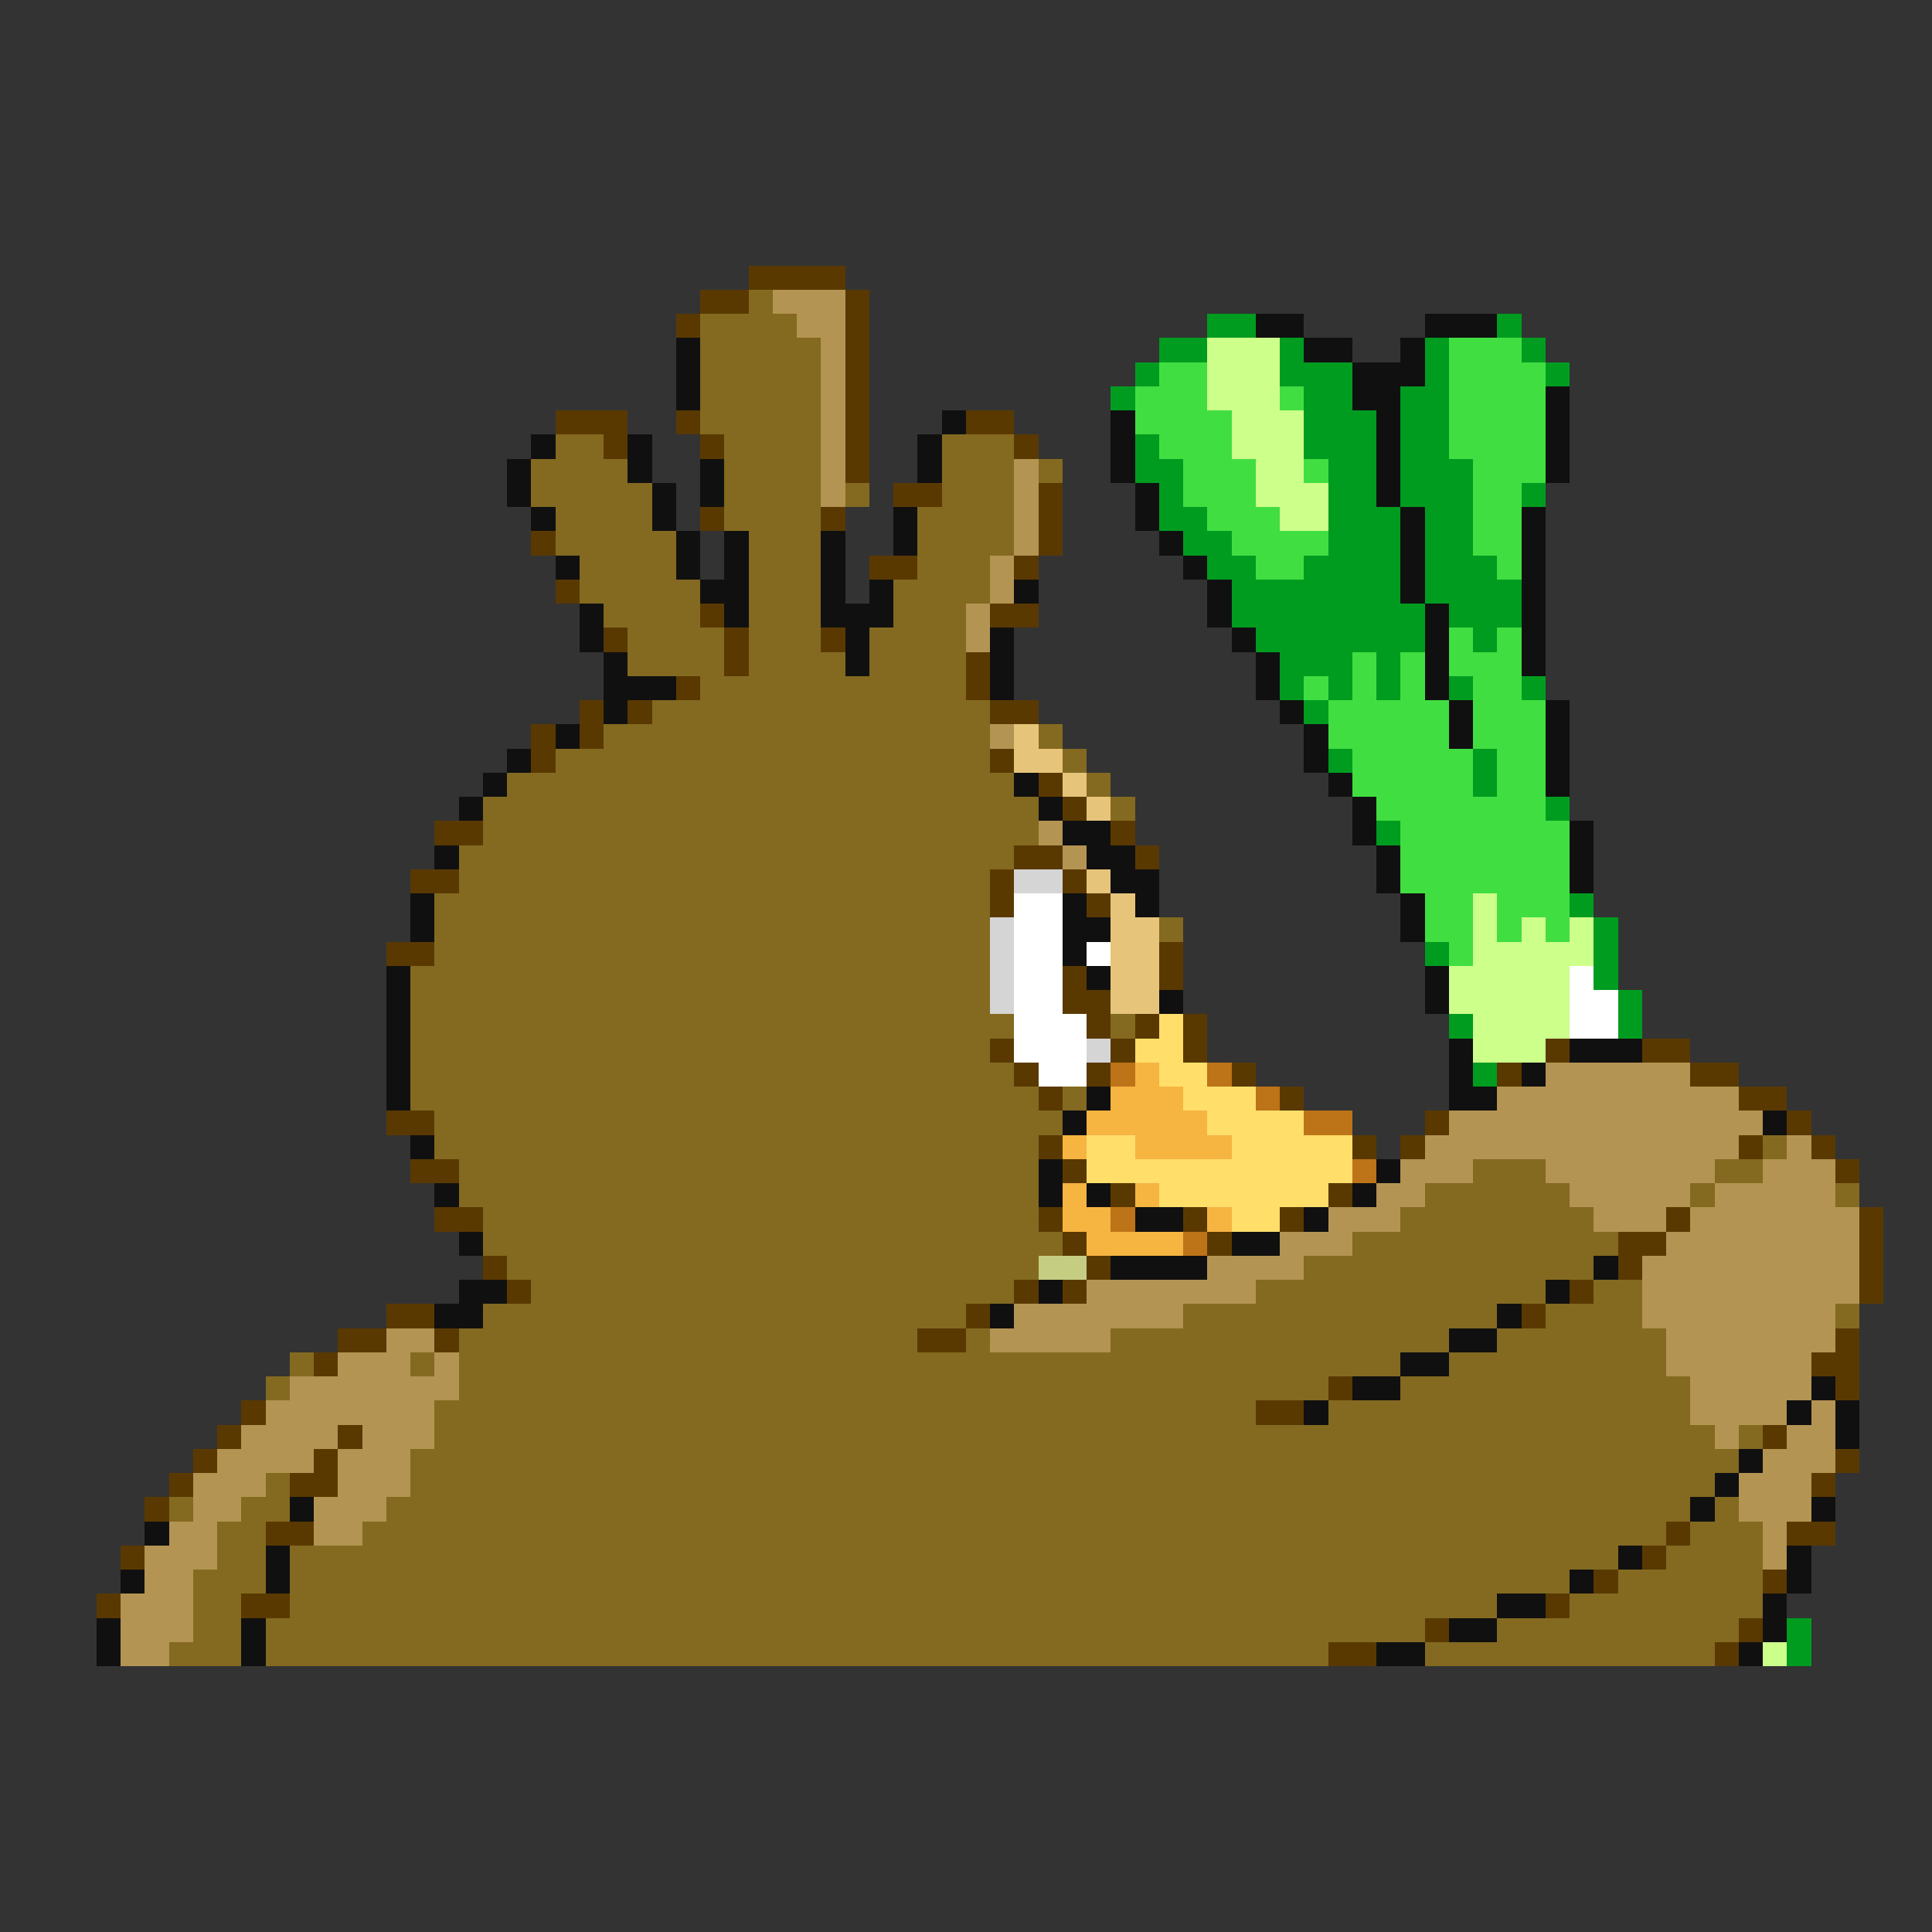 <svg xmlns="http://www.w3.org/2000/svg" viewBox="0 -0.5 80 80" shape-rendering="crispEdges">
<rect x="0" y="-0.5" width="80" height="80" fill="#333333" stroke="none"/>
<path stroke="#5a3900" d="M31 11h4M29 12h2M35 12h1M28 13h1M35 13h1M35 14h1M35 15h1M35 16h1M23 17h3M28 17h1M35 17h1M40 17h2M25 18h1M29 18h1M35 18h1M42 18h1M35 19h1M37 20h2M43 20h1M29 21h1M34 21h1M43 21h1M22 22h1M43 22h1M36 23h2M42 23h1M23 24h1M29 25h1M41 25h2M25 26h1M30 26h1M34 26h1M30 27h1M40 27h1M28 28h1M40 28h1M24 29h1M26 29h1M41 29h2M22 30h1M24 30h1M22 31h1M41 31h1M43 32h1M44 33h1M18 34h2M46 34h1M42 35h2M47 35h1M17 36h2M41 36h1M44 36h1M41 37h1M45 37h1M16 39h2M48 39h1M44 40h1M48 40h1M44 41h2M45 42h1M47 42h1M49 42h1M41 43h1M46 43h1M49 43h1M64 43h1M68 43h2M42 44h1M45 44h1M51 44h1M62 44h1M70 44h2M43 45h1M53 45h1M72 45h2M16 46h2M59 46h1M74 46h1M43 47h1M56 47h1M58 47h1M72 47h1M75 47h1M17 48h2M44 48h1M76 48h1M46 49h1M55 49h1M18 50h2M43 50h1M49 50h1M53 50h1M69 50h1M77 50h1M44 51h1M50 51h1M67 51h2M77 51h1M20 52h1M45 52h1M67 52h1M77 52h1M21 53h1M42 53h1M44 53h1M65 53h1M77 53h1M16 54h2M40 54h1M63 54h1M14 55h2M18 55h1M38 55h2M76 55h1M13 56h1M75 56h2M55 57h1M76 57h1M10 58h1M52 58h2M9 59h1M14 59h1M73 59h1M8 60h1M13 60h1M76 60h1M7 61h1M12 61h2M75 61h1M6 62h1M11 63h2M69 63h1M74 63h2M5 64h1M68 64h1M66 65h1M73 65h1M4 66h1M10 66h2M64 66h1M59 67h1M72 67h1M55 68h2M71 68h1" />
<path stroke="#836a20" d="M31 12h1M29 13h4M29 14h5M29 15h5M29 16h5M29 17h5M23 18h2M30 18h4M39 18h3M22 19h4M30 19h4M39 19h3M43 19h1M22 20h5M30 20h4M35 20h1M39 20h3M23 21h4M30 21h4M38 21h4M23 22h5M31 22h3M38 22h4M24 23h4M31 23h3M38 23h3M24 24h5M31 24h3M37 24h4M25 25h4M31 25h3M37 25h3M26 26h4M31 26h3M36 26h4M26 27h4M31 27h4M36 27h4M29 28h11M27 29h14M25 30h16M43 30h1M23 31h18M44 31h1M21 32h21M45 32h1M20 33h23M46 33h1M20 34h23M19 35h23M19 36h22M18 37h23M18 38h23M48 38h1M18 39h23M17 40h24M17 41h24M17 42h25M46 42h1M17 43h24M17 44h25M17 45h26M44 45h1M18 46h26M18 47h25M73 47h1M19 48h24M61 48h3M71 48h2M19 49h24M59 49h6M70 49h1M76 49h1M20 50h23M58 50h8M20 51h24M56 51h11M21 52h22M54 52h12M22 53h20M52 53h12M66 53h2M20 54h20M49 54h13M64 54h4M76 54h1M19 55h19M40 55h1M46 55h14M62 55h7M12 56h1M17 56h1M19 56h39M60 56h9M11 57h1M19 57h36M58 57h12M18 58h34M55 58h15M18 59h53M72 59h1M17 60h55M11 61h1M17 61h54M7 62h1M10 62h2M16 62h54M71 62h1M9 63h2M15 63h54M70 63h3M9 64h2M12 64h55M69 64h4M8 65h3M12 65h53M67 65h6M8 66h2M12 66h50M65 66h8M8 67h2M11 67h48M62 67h10M7 68h3M11 68h44M59 68h12" />
<path stroke="#b49452" d="M32 12h3M33 13h2M34 14h1M34 15h1M34 16h1M34 17h1M34 18h1M34 19h1M42 19h1M34 20h1M42 20h1M42 21h1M42 22h1M41 23h1M41 24h1M40 25h1M40 26h1M41 30h1M43 34h1M44 35h1M64 44h6M62 45h10M60 46h13M59 47h13M74 47h1M58 48h3M64 48h7M73 48h3M57 49h2M65 49h5M71 49h5M55 50h3M66 50h3M70 50h7M53 51h3M69 51h8M50 52h4M68 52h9M45 53h7M68 53h9M42 54h7M68 54h8M16 55h2M41 55h5M69 55h7M14 56h3M18 56h1M69 56h6M12 57h7M70 57h5M11 58h7M70 58h4M75 58h1M10 59h4M15 59h3M71 59h1M74 59h2M9 60h4M14 60h3M73 60h3M8 61h3M14 61h3M72 61h3M8 62h2M13 62h3M72 62h3M7 63h2M13 63h2M73 63h1M6 64h3M73 64h1M6 65h2M5 66h3M5 67h3M5 68h2" />
<path stroke="#009c20" d="M50 13h2M62 13h1M48 14h2M53 14h1M59 14h1M63 14h1M47 15h1M53 15h3M59 15h1M64 15h1M46 16h1M54 16h2M58 16h2M54 17h3M58 17h2M47 18h1M54 18h3M58 18h2M47 19h2M55 19h2M58 19h3M48 20h1M55 20h2M58 20h3M63 20h1M48 21h2M55 21h3M59 21h2M49 22h2M55 22h3M59 22h2M50 23h2M54 23h4M59 23h3M51 24h7M59 24h4M51 25h8M60 25h3M52 26h7M61 26h1M53 27h3M57 27h1M53 28h1M55 28h1M57 28h1M60 28h1M63 28h1M54 29h1M55 31h1M61 31h1M61 32h1M64 33h1M57 34h1M65 37h1M66 38h1M59 39h1M66 39h1M66 40h1M67 41h1M60 42h1M67 42h1M61 44h1M74 67h1M74 68h1" />
<path stroke="#101010" d="M52 13h2M59 13h3M28 14h1M54 14h2M58 14h1M28 15h1M56 15h3M28 16h1M56 16h2M64 16h1M39 17h1M46 17h1M57 17h1M64 17h1M22 18h1M26 18h1M38 18h1M46 18h1M57 18h1M64 18h1M21 19h1M26 19h1M29 19h1M38 19h1M46 19h1M57 19h1M64 19h1M21 20h1M27 20h1M29 20h1M47 20h1M57 20h1M22 21h1M27 21h1M37 21h1M47 21h1M58 21h1M63 21h1M28 22h1M30 22h1M34 22h1M37 22h1M48 22h1M58 22h1M63 22h1M23 23h1M28 23h1M30 23h1M34 23h1M49 23h1M58 23h1M63 23h1M29 24h2M34 24h1M36 24h1M42 24h1M50 24h1M58 24h1M63 24h1M24 25h1M30 25h1M34 25h3M50 25h1M59 25h1M63 25h1M24 26h1M35 26h1M41 26h1M51 26h1M59 26h1M63 26h1M25 27h1M35 27h1M41 27h1M52 27h1M59 27h1M63 27h1M25 28h3M41 28h1M52 28h1M59 28h1M25 29h1M53 29h1M60 29h1M64 29h1M23 30h1M54 30h1M60 30h1M64 30h1M21 31h1M54 31h1M64 31h1M20 32h1M42 32h1M55 32h1M64 32h1M19 33h1M43 33h1M56 33h1M44 34h2M56 34h1M65 34h1M18 35h1M45 35h2M57 35h1M65 35h1M46 36h2M57 36h1M65 36h1M17 37h1M44 37h1M47 37h1M58 37h1M17 38h1M44 38h2M58 38h1M44 39h1M16 40h1M45 40h1M59 40h1M16 41h1M48 41h1M59 41h1M16 42h1M16 43h1M60 43h1M65 43h3M16 44h1M60 44h1M63 44h1M16 45h1M45 45h1M60 45h2M44 46h1M73 46h1M17 47h1M43 48h1M57 48h1M18 49h1M43 49h1M45 49h1M56 49h1M47 50h2M54 50h1M19 51h1M51 51h2M46 52h4M66 52h1M19 53h2M43 53h1M64 53h1M18 54h2M41 54h1M62 54h1M60 55h2M58 56h2M56 57h2M75 57h1M54 58h1M74 58h1M76 58h1M76 59h1M72 60h1M71 61h1M12 62h1M70 62h1M75 62h1M6 63h1M11 64h1M67 64h1M74 64h1M5 65h1M11 65h1M65 65h1M74 65h1M62 66h2M73 66h1M4 67h1M10 67h1M60 67h2M73 67h1M4 68h1M10 68h1M57 68h2M72 68h1" />
<path stroke="#cdff8b" d="M50 14h3M50 15h3M50 16h3M51 17h3M51 18h3M52 19h2M52 20h3M53 21h2M61 37h1M61 38h1M63 38h1M65 38h1M61 39h5M60 40h5M60 41h5M61 42h4M61 43h3M73 68h1" />
<path stroke="#41de41" d="M60 14h3M48 15h2M60 15h4M47 16h3M53 16h1M60 16h4M47 17h4M60 17h4M48 18h3M60 18h4M49 19h3M54 19h1M61 19h3M49 20h3M61 20h2M50 21h3M61 21h2M51 22h4M61 22h2M52 23h2M62 23h1M60 26h1M62 26h1M56 27h1M58 27h1M60 27h3M54 28h1M56 28h1M58 28h1M61 28h2M55 29h5M61 29h3M55 30h5M61 30h3M56 31h5M62 31h2M56 32h5M62 32h2M57 33h7M58 34h7M58 35h7M58 36h7M59 37h2M62 37h3M59 38h2M62 38h1M64 38h1M60 39h1" />
<path stroke="#e6c57b" d="M42 30h1M42 31h2M44 32h1M45 33h1M45 36h1M46 37h1M46 38h2M46 39h2M46 40h2M46 41h2" />
<path stroke="#d5d5d5" d="M42 36h2M41 38h1M41 39h1M41 40h1M41 41h1M45 43h1" />
<path stroke="#ffffff" d="M42 37h2M42 38h2M42 39h2M45 39h1M42 40h2M65 40h1M42 41h2M65 41h2M42 42h3M65 42h2M42 43h3M43 44h2" />
<path stroke="#ffde6a" d="M48 42h1M47 43h2M48 44h2M49 45h3M50 46h4M45 47h2M51 47h5M45 48h11M48 49h7M51 50h2" />
<path stroke="#bd7318" d="M46 44h1M50 44h1M52 45h1M54 46h2M56 48h1M46 50h1M49 51h1" />
<path stroke="#f6b441" d="M47 44h1M46 45h3M45 46h5M44 47h1M47 47h4M44 49h1M47 49h1M44 50h2M50 50h1M45 51h4" />
<path stroke="#c5cd83" d="M43 52h2" />
</svg>